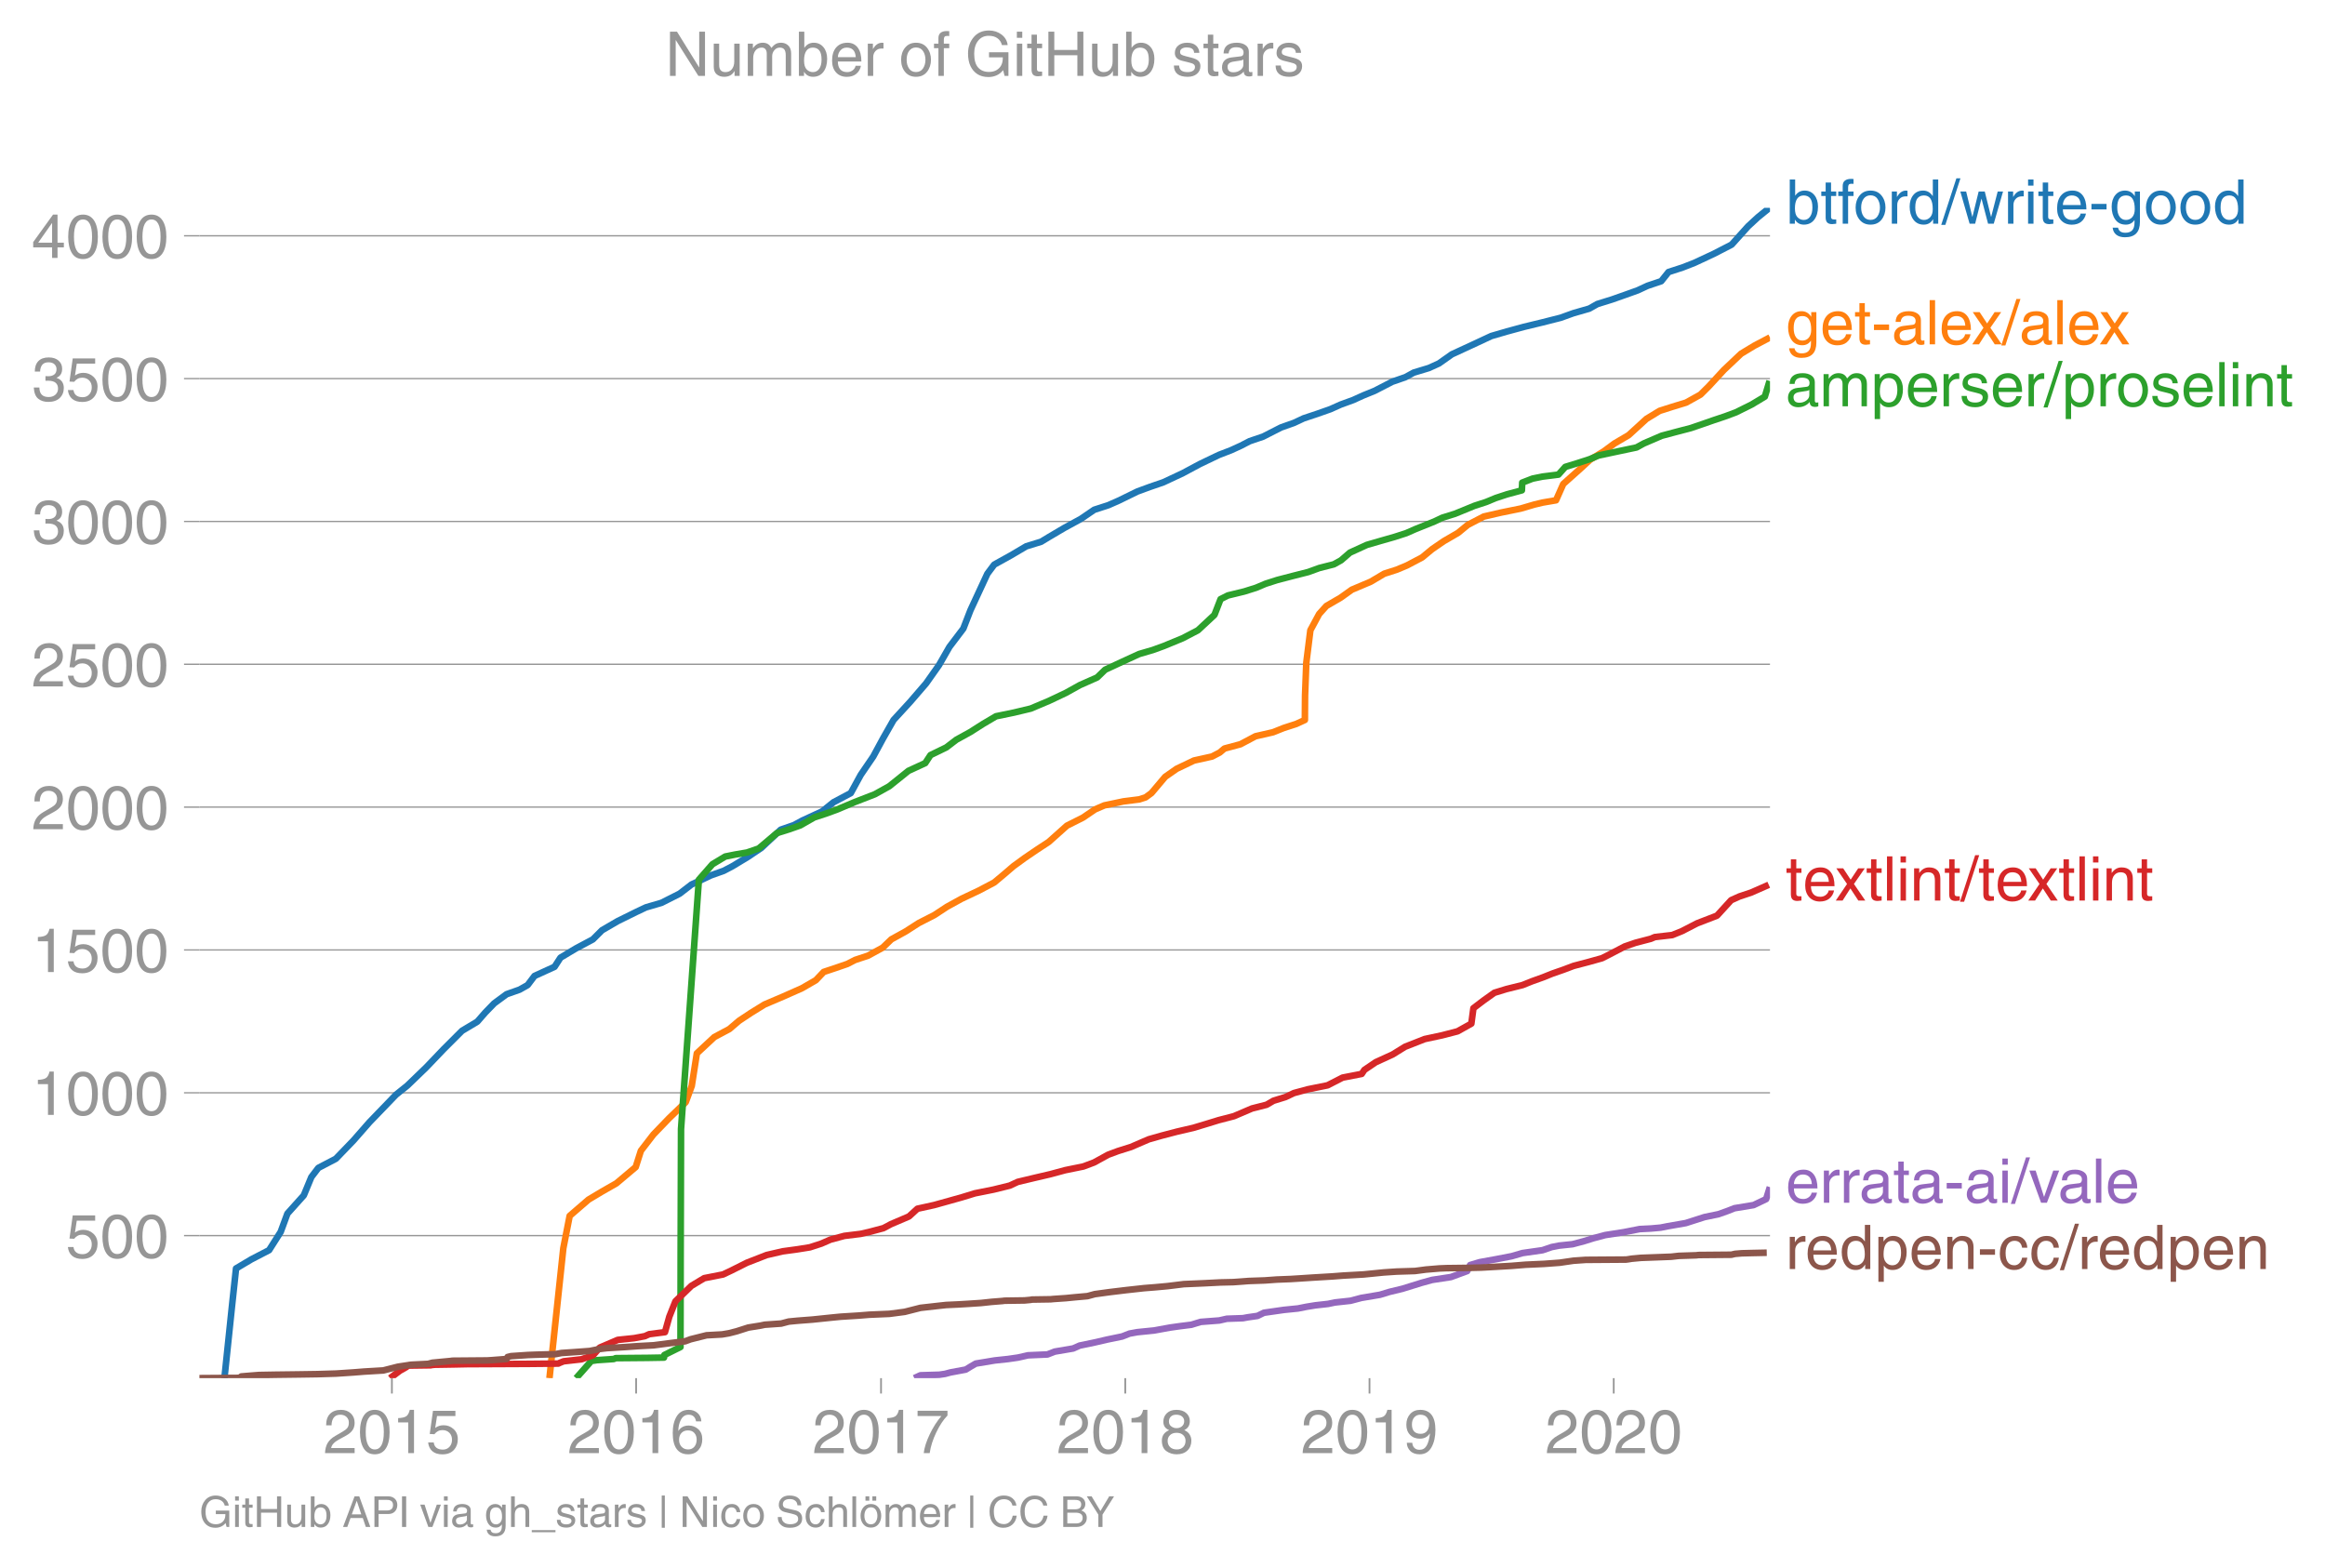 <svg height="475.381" viewBox="0 0 528.66 356.536" width="704.88" xmlns="http://www.w3.org/2000/svg" xmlns:xlink="http://www.w3.org/1999/xlink"><defs><style>*{stroke-linecap:butt;stroke-linejoin:round}</style></defs><g id="figure_1"><path d="M0 356.536h528.66V0H0z" fill="none" id="patch_1"/><g id="axes_1"><path d="M45.341 313.361h357.12V47.25H45.341z" fill="none" id="patch_2"/><g id="matplotlib.axis_1"><g id="xtick_1"><g id="line2d_1"><defs><path d="M0 0v3.5" id="m83ef28a738" stroke="#969696" stroke-width=".4"/></defs><use x="89.11" xlink:href="#m83ef28a738" y="313.361" fill="#969696" stroke="#969696" stroke-width=".4"/></g><g transform="matrix(.14 0 0 -.14 73.54 330.41)" fill="#969696" id="text_1"><defs><path d="M4.39 45.125q0 12.39 6.391 18.781 6.406 6.407 17.938 6.407 9.656 0 15.812-5.86 6.157-5.86 6.157-15.14 0-7.22-3.547-12.188-3.532-4.953-10.422-8.703l-12.11-6.64Q13.922 15.921 12.5 8.296h38.188V0H2.593q.39 9.906 4.297 16.5 3.906 6.594 12.203 11.375l12.593 7.328q5.032 2.89 7.329 5.984 2.297 3.094 2.297 8.516 0 5.375-3.766 9.031-3.75 3.672-10.156 3.672-7.078 0-10.594-4.672-3.516-4.656-3.61-12.609z" id="HelveticaWorld-Regular-50"/><path d="M42.484 34.188q0 14.109-3.734 21.156-3.734 7.062-10.969 7.062-7.078 0-10.89-7.062-3.797-7.047-3.797-21.157 0-13.671 3.75-20.937Q20.609 6 27.78 6q7.235 0 10.969 7 3.734 7.016 3.734 21.188zm9.422 0q0-17.297-6.25-26.704-6.25-9.39-17.875-9.39-12.062 0-18.062 9.734-6 9.75-6 26.36 0 17.03 6.14 26.578 6.157 9.547 17.922 9.547 11.625 0 17.875-9.5t6.25-26.626z" id="HelveticaWorld-Regular-48"/><path d="M35.89 0h-9.374v49.906H10.109v6.985q8.594.28 12.782 2.75Q27.094 62.109 29 70.313h6.89z" id="HelveticaWorld-Regular-49"/><path d="M14.703 40.922q5.813 4.39 13.625 4.39 9.469 0 16.281-6.296 6.813-6.297 6.813-16.22 0-10.78-6.578-17.796-6.563-7-18.422-7-10.313 0-16.266 5.047Q4.203 8.109 3.22 17.39h9.094q.671-5.672 4.437-8.672 3.766-3 10.453-3 6.485 0 10.64 4.484Q42 14.703 42 21.688q0 7.125-4.36 11.421-4.343 4.297-11.218 4.297-7.813 0-13.047-6.687l-7.563.39 5.266 37.594h36.438v-8.5H17.672z" id="HelveticaWorld-Regular-53"/></defs><use xlink:href="#HelveticaWorld-Regular-50"/><use x="55.615" xlink:href="#HelveticaWorld-Regular-48"/><use x="111.23" xlink:href="#HelveticaWorld-Regular-49"/><use x="166.846" xlink:href="#HelveticaWorld-Regular-53"/></g></g><g id="xtick_2"><use x="144.644" xlink:href="#m83ef28a738" y="313.361" fill="#969696" stroke="#969696" stroke-width=".4" id="line2d_2"/><g transform="matrix(.14 0 0 -.14 129.074 330.41)" fill="#969696" id="text_2"><defs><path d="M14.11 21.578q0-6.875 4.093-11.234Q22.313 6 28.906 6q6.297 0 10.032 4.438 3.734 4.453 3.734 11.687 0 6.297-3.688 10.547-3.687 4.25-10.468 4.25-6.594 0-10.5-4.156-3.907-4.157-3.907-11.188zM41.702 51.61q-.984 5.375-3.984 8.078-3 2.72-8.125 2.72-8.11 0-12.36-7.923-4.25-7.906-4.343-18.109l.203-.188q5.61 8.641 16.687 8.641 8.844 0 15.438-5.86 6.593-5.859 6.593-16.452 0-10.5-6.25-17.47-6.25-6.952-16.843-6.952-12.219 0-18.563 8.687-6.344 8.703-6.344 25.938 0 16.593 6.485 27.093 6.5 10.5 19.484 10.5 8.407 0 14.219-5.015 5.813-5 6.297-13.688z" id="HelveticaWorld-Regular-54"/></defs><use xlink:href="#HelveticaWorld-Regular-50"/><use x="55.615" xlink:href="#HelveticaWorld-Regular-48"/><use x="111.23" xlink:href="#HelveticaWorld-Regular-49"/><use x="166.846" xlink:href="#HelveticaWorld-Regular-54"/></g></g><g id="xtick_3"><use x="200.33" xlink:href="#m83ef28a738" y="313.361" fill="#969696" stroke="#969696" stroke-width=".4" id="line2d_3"/><g transform="matrix(.14 0 0 -.14 184.76 330.41)" fill="#969696" id="text_3"><defs><path d="M3.719 68.797h48.578v-7.719Q42.28 50.875 33.984 33.484 25.687 16.11 23.391 0h-9.672q1.469 13.281 9.719 30.531 8.25 17.266 18.953 29.672H3.719z" id="HelveticaWorld-Regular-55"/></defs><use xlink:href="#HelveticaWorld-Regular-50"/><use x="55.615" xlink:href="#HelveticaWorld-Regular-48"/><use x="111.23" xlink:href="#HelveticaWorld-Regular-49"/><use x="166.846" xlink:href="#HelveticaWorld-Regular-55"/></g></g><g id="xtick_4"><use x="255.864" xlink:href="#m83ef28a738" y="313.361" fill="#969696" stroke="#969696" stroke-width=".4" id="line2d_4"/><g transform="matrix(.14 0 0 -.14 240.294 330.41)" fill="#969696" id="text_4"><defs><path d="M27.594 40.578q5.422 0 8.953 3.094 3.547 3.11 3.547 8.234 0 4.594-3.407 7.547-3.39 2.953-9.687 2.953-5.61 0-8.672-3.11-3.047-3.093-3.047-7.874 0-5.125 3.813-7.984 3.812-2.86 8.5-2.86zm.093-7.562q-6.78 0-10.64-3.766-3.86-3.766-3.86-9.234 0-6.297 3.907-10.157Q21 6 28.219 6q6.406 0 10.234 3.86 3.828 3.859 3.828 10.265 0 5.469-3.828 9.172-3.828 3.719-10.766 3.719zM49.22 52.203q0-10.594-9.032-14.797 6.204-2.781 8.86-7.36 2.656-4.562 2.656-9.733 0-10.016-6.453-16.125-6.438-6.094-17.375-6.094-9.563 0-16.813 5.25-7.25 5.25-7.25 17.062 0 11.922 11.907 16.907-9.516 3.796-9.516 13.671 0 8.297 5.64 13.813 5.641 5.516 15.641 5.516 10.016 0 15.875-5.204 5.86-5.203 5.86-12.906z" id="HelveticaWorld-Regular-56"/></defs><use xlink:href="#HelveticaWorld-Regular-50"/><use x="55.615" xlink:href="#HelveticaWorld-Regular-48"/><use x="111.23" xlink:href="#HelveticaWorld-Regular-49"/><use x="166.846" xlink:href="#HelveticaWorld-Regular-56"/></g></g><g id="xtick_5"><use x="311.398" xlink:href="#m83ef28a738" y="313.361" fill="#969696" stroke="#969696" stroke-width=".4" id="line2d_5"/><g transform="matrix(.14 0 0 -.14 295.828 330.41)" fill="#969696" id="text_5"><defs><path d="M27.594 31.39q6 0 9.75 4.047 3.765 4.063 3.765 11.97 0 6.5-3.562 10.75-3.563 4.25-10.64 4.25-6.11 0-9.876-4.298-3.75-4.297-3.75-11.53 0-7.376 3.516-11.282 3.515-3.906 10.797-3.906zm-1.282-7.906q-10 0-16.062 6.203-6.047 6.204-6.047 16.5 0 10.407 6.094 17.266 6.11 6.86 16.515 6.86 12.11 0 18.36-8.157 6.25-8.156 6.25-24.453 0-16.906-6.406-28.266Q38.625-1.905 25.875-1.905q-9.953 0-15.422 5.593-5.469 5.594-5.469 13.204h8.829q.39-5.266 3.437-8.375 3.063-3.094 8.438-3.094 7.609 0 11.515 6.781Q41.11 19 42.578 31.688l-.187.203q-5.672-8.407-16.078-8.407z" id="HelveticaWorld-Regular-57"/></defs><use xlink:href="#HelveticaWorld-Regular-50"/><use x="55.615" xlink:href="#HelveticaWorld-Regular-48"/><use x="111.23" xlink:href="#HelveticaWorld-Regular-49"/><use x="166.846" xlink:href="#HelveticaWorld-Regular-57"/></g></g><g id="xtick_6"><use x="366.932" xlink:href="#m83ef28a738" y="313.361" fill="#969696" stroke="#969696" stroke-width=".4" id="line2d_6"/><g transform="matrix(.14 0 0 -.14 351.362 330.41)" fill="#969696" id="text_6"><use xlink:href="#HelveticaWorld-Regular-50"/><use x="55.615" xlink:href="#HelveticaWorld-Regular-48"/><use x="111.23" xlink:href="#HelveticaWorld-Regular-50"/><use x="166.846" xlink:href="#HelveticaWorld-Regular-48"/></g></g></g><g id="matplotlib.axis_2"><g id="ytick_1"><path clip-path="url(#pc2ef03abe3)" d="M45.341 280.95h357.12" fill="none" stroke="#969696" stroke-linecap="square" stroke-width=".3" id="line2d_7"/><g id="line2d_8"><defs><path d="M0 0h-3.5" id="m5d7da0db6a" stroke="#969696" stroke-width=".3"/></defs><use x="45.341" xlink:href="#m5d7da0db6a" y="280.95" fill="#969696" stroke="#969696" stroke-width=".3"/></g><g transform="matrix(.14 0 0 -.14 14.985 285.975)" fill="#969696" id="text_7"><use xlink:href="#HelveticaWorld-Regular-53"/><use x="55.615" xlink:href="#HelveticaWorld-Regular-48"/><use x="111.23" xlink:href="#HelveticaWorld-Regular-48"/></g></g><g id="ytick_2"><path clip-path="url(#pc2ef03abe3)" d="M45.341 248.473h357.12" fill="none" stroke="#969696" stroke-linecap="square" stroke-width=".3" id="line2d_9"/><use x="45.341" xlink:href="#m5d7da0db6a" y="248.473" fill="#969696" stroke="#969696" stroke-width=".3" id="line2d_10"/><g transform="matrix(.14 0 0 -.14 7.2 253.498)" fill="#969696" id="text_8"><use xlink:href="#HelveticaWorld-Regular-49"/><use x="55.615" xlink:href="#HelveticaWorld-Regular-48"/><use x="111.23" xlink:href="#HelveticaWorld-Regular-48"/><use x="166.846" xlink:href="#HelveticaWorld-Regular-48"/></g></g><g id="ytick_3"><path clip-path="url(#pc2ef03abe3)" d="M45.341 215.997h357.12" fill="none" stroke="#969696" stroke-linecap="square" stroke-width=".3" id="line2d_11"/><use x="45.341" xlink:href="#m5d7da0db6a" y="215.997" fill="#969696" stroke="#969696" stroke-width=".3" id="line2d_12"/><g transform="matrix(.14 0 0 -.14 7.2 221.022)" fill="#969696" id="text_9"><use xlink:href="#HelveticaWorld-Regular-49"/><use x="55.615" xlink:href="#HelveticaWorld-Regular-53"/><use x="111.23" xlink:href="#HelveticaWorld-Regular-48"/><use x="166.846" xlink:href="#HelveticaWorld-Regular-48"/></g></g><g id="ytick_4"><path clip-path="url(#pc2ef03abe3)" d="M45.341 183.52h357.12" fill="none" stroke="#969696" stroke-linecap="square" stroke-width=".3" id="line2d_13"/><use x="45.341" xlink:href="#m5d7da0db6a" y="183.521" fill="#969696" stroke="#969696" stroke-width=".3" id="line2d_14"/><g transform="matrix(.14 0 0 -.14 7.2 188.545)" fill="#969696" id="text_10"><use xlink:href="#HelveticaWorld-Regular-50"/><use x="55.615" xlink:href="#HelveticaWorld-Regular-48"/><use x="111.23" xlink:href="#HelveticaWorld-Regular-48"/><use x="166.846" xlink:href="#HelveticaWorld-Regular-48"/></g></g><g id="ytick_5"><path clip-path="url(#pc2ef03abe3)" d="M45.341 151.044h357.12" fill="none" stroke="#969696" stroke-linecap="square" stroke-width=".3" id="line2d_15"/><use x="45.341" xlink:href="#m5d7da0db6a" y="151.044" fill="#969696" stroke="#969696" stroke-width=".3" id="line2d_16"/><g transform="matrix(.14 0 0 -.14 7.2 156.069)" fill="#969696" id="text_11"><use xlink:href="#HelveticaWorld-Regular-50"/><use x="55.615" xlink:href="#HelveticaWorld-Regular-53"/><use x="111.23" xlink:href="#HelveticaWorld-Regular-48"/><use x="166.846" xlink:href="#HelveticaWorld-Regular-48"/></g></g><g id="ytick_6"><path clip-path="url(#pc2ef03abe3)" d="M45.341 118.568h357.12" fill="none" stroke="#969696" stroke-linecap="square" stroke-width=".3" id="line2d_17"/><use x="45.341" xlink:href="#m5d7da0db6a" y="118.568" fill="#969696" stroke="#969696" stroke-width=".3" id="line2d_18"/><g transform="matrix(.14 0 0 -.14 7.2 123.592)" fill="#969696" id="text_12"><defs><path d="M22.406 39.984q2.203-.187 4.594-.187 6.203 0 9.781 2.86 3.594 2.859 3.594 8.656 0 4.687-3.344 7.89-3.343 3.203-9.64 3.203-6.985 0-10.235-4.11-3.234-4.093-3.437-10.983h-8.64q0 10.984 5.765 16.984 5.765 6.016 16.937 6.016 9.922 0 15.828-5.11 5.907-5.094 5.907-13.39 0-10.704-9.032-14.5v-.204q11.72-4 11.72-16.406 0-9.906-6.595-16.265-6.593-6.344-18.703-6.344-9.906 0-16.312 5.203Q4.204 8.5 3.422 21.484H12.5q.203-8.109 4-11.797Q20.313 6 27.484 6q6.938 0 11.141 3.86 4.203 3.859 4.203 9.718 0 6.406-4.016 9.672-4 3.266-12.39 3.266-2 0-4.016-.094z" id="HelveticaWorld-Regular-51"/></defs><use xlink:href="#HelveticaWorld-Regular-51"/><use x="55.615" xlink:href="#HelveticaWorld-Regular-48"/><use x="111.23" xlink:href="#HelveticaWorld-Regular-48"/><use x="166.846" xlink:href="#HelveticaWorld-Regular-48"/></g></g><g id="ytick_7"><path clip-path="url(#pc2ef03abe3)" d="M45.341 86.091h357.12" fill="none" stroke="#969696" stroke-linecap="square" stroke-width=".3" id="line2d_19"/><use x="45.341" xlink:href="#m5d7da0db6a" y="86.091" fill="#969696" stroke="#969696" stroke-width=".3" id="line2d_20"/><g transform="matrix(.14 0 0 -.14 7.2 91.116)" fill="#969696" id="text_13"><use xlink:href="#HelveticaWorld-Regular-51"/><use x="55.615" xlink:href="#HelveticaWorld-Regular-53"/><use x="111.23" xlink:href="#HelveticaWorld-Regular-48"/><use x="166.846" xlink:href="#HelveticaWorld-Regular-48"/></g></g><g id="ytick_8"><path clip-path="url(#pc2ef03abe3)" d="M45.341 53.615h357.12" fill="none" stroke="#969696" stroke-linecap="square" stroke-width=".3" id="line2d_21"/><use x="45.341" xlink:href="#m5d7da0db6a" y="53.615" fill="#969696" stroke="#969696" stroke-width=".3" id="line2d_22"/><g transform="matrix(.14 0 0 -.14 7.2 58.64)" fill="#969696" id="text_14"><defs><path d="M10.594 24.703h22.61v31.89h-.188zM42 17.093V0h-8.797v17.094H2.484v8.593L34.72 70.314H42v-45.61h10.297v-7.61z" id="HelveticaWorld-Regular-52"/></defs><use xlink:href="#HelveticaWorld-Regular-52"/><use x="55.615" xlink:href="#HelveticaWorld-Regular-48"/><use x="111.23" xlink:href="#HelveticaWorld-Regular-48"/><use x="166.846" xlink:href="#HelveticaWorld-Regular-48"/></g></g></g><path clip-path="url(#pc2ef03abe3)" d="M51.031 313.361l1.743-16.628.897-8.314 3.497-2.078 4.015-2.079 2.638-4.157 1.53-4.156 3.728-4.157 1.717-4.157 1.585-2.079 3.98-2.078 4.008-4.157 3.643-4.157 4.012-4.157 1.997-2.079 2.59-2.078 4.31-4.157 3.972-4.157 4.16-4.157 3.476-2.079 1.816-2.078 2.015-2.079 2.824-2.078 2.95-1.04 1.837-1.039 1.566-2.078 4.56-2.079 1.345-2.078 3.474-2.079 3.894-2.078 2.081-2.079 3.57-2.078 4.215-2.079 2.197-1.039 3.545-1.04 4.118-2.078 2.695-2.078 4.405-2.079 2.922-1.039 1.976-1.04 3.443-2.078 3.114-2.078 4.432-4.157 3-1.04 1.917-1.039 4.505-2.078 2.58-2.079 3.922-2.078 2.274-4.157 2.837-4.157 2.251-4.157 2.37-4.157 3.81-4.157 3.583-4.157 2.935-4.157 2.385-4.157 3.152-4.157 1.612-4.157 3.856-8.314 1.556-2.078 3.757-2.079 3.526-2.078 3.375-1.04 1.712-1.039 3.525-2.078 3.804-2.079 3.048-2.078 3.216-1.04 2.354-1.039 4.257-2.078 2.835-1.04 3.023-1.039 4.445-2.078 3.877-2.079 4.34-2.078 2.703-1.04 2.275-1.039 2.008-1.04 3.058-1.038 4.076-2.079 2.94-1.04 2.211-1.038 3.124-1.04 2.951-1.039 2.32-1.04 2.848-1.038 2.29-1.04 2.562-1.039 4.032-2.078 2.994-1.04 1.898-1.039 3.435-1.04 2.29-1.038 2.945-2.079 4.501-2.078 4.462-2.079 3.569-1.039 3.823-1.04 4.292-1.039 4.097-1.039 2.887-1.039 3.612-1.04 1.837-1.039 3.337-1.039 2.951-1.039 2.901-1.04 2.237-1.038 3.098-1.04 1.66-2.078 3.2-1.04 2.667-1.039 4.45-2.078 4.034-2.079 3.737-4.157 2.253-2.078 2.641-2.144" fill="none" stroke="#1f77b4" stroke-linecap="square" stroke-width="1.5" id="line2d_23"/><path clip-path="url(#pc2ef03abe3)" d="M124.94 313.361l3.15-29.553 1.441-7.34 4.286-3.702 3.042-1.819 3.293-1.883 4.397-3.703 1.178-3.702 2.853-3.702 3.565-3.703 3.775-3.637 1.37-3.702 1.16-7.405 3.974-3.702 3.416-1.82 2.205-1.883 2.742-1.818 3.053-1.884 4.266-1.819 4.247-1.883 3.155-1.819 1.79-1.884 2.739-.909 2.64-.91 1.767-.909 2.948-.974 3.319-1.819 1.957-1.883 3.296-1.819 2.93-1.884 3.56-1.818 2.867-1.884 3.304-1.819 3.983-1.883 3.452-1.819 2.253-1.884 2.118-1.818 2.585-1.884 2.669-1.819 2.775-1.818 4.142-3.703 3.622-1.818 2.777-1.884 2.112-.91 4.342-.909 3.608-.454 1.414-.455 1.34-.974 3.125-3.702 2.605-1.82 3.941-1.883 4.106-.91 1.749-.908 1.08-.91 3.634-.974 3.433-1.819 3.98-.91 2.441-.973 2.822-.91 1.976-.91.01-1.883.03-3.702.282-7.405.928-7.404 2-3.703 1.636-1.818 3.238-1.884 2.55-1.819 4.297-1.818 3.074-1.819 2.845-.91 2.326-.974 3.446-1.818 2.279-1.884 2.652-1.819 3.243-1.883 2.219-1.819 3.614-1.884 3.94-.909 4.468-.91 3.09-.909 1.898-.454 3.04-.52 1.642-3.702 4.143-3.702 1.963-1.82 3.088-1.883 2.474-1.818 3.205-1.884 4.05-3.702 2.987-1.82 2.85-.908 3.185-.975 3.266-1.818 1.894-1.884 3.414-3.702 3.912-3.703 3.006-1.818 3.568-1.884" fill="none" stroke="#ff7f0e" stroke-linecap="square" stroke-width="1.5" id="line2d_24"/><path clip-path="url(#pc2ef03abe3)" d="M131 313.361l3.108-3.507.293-.39 1.36-.195 3.807-.26.412-.194 7.262-.065 3.743-.065.013-.13.06-.455 3.67-1.818.015-7.08.024-14.16.086-28.32 4.062-56.703 3.077-3.508 2.915-1.754 2.26-.454 2.667-.455 2.662-.91 4.165-3.507 2.704-.844 2.6-.91 3.183-1.818 2.592-.845 2.513-.909 4.16-1.754 4.514-1.753 3.27-1.819 4.369-3.507 3.813-1.754 1.191-1.819 3.605-1.754 2.293-1.753 3.182-1.754 2.853-1.819 2.973-1.753 4.099-.845 3.804-.91 4.15-1.753 3.846-1.819 3.153-1.753 3.952-1.754 1.805-1.754 3.91-1.818 3.826-1.754 3.112-.91 2.502-.909 4.253-1.754 3.495-1.818 3.764-3.508 1.385-3.572 1.678-.845 3.732-.909 2.68-.844 2.153-.91 2.631-.844 3.493-.91 3.581-.909 2.499-.909 3.318-.844 1.632-.91 2.03-1.753 3.838-1.754 3.142-.91 3.178-.909 2.62-.844 2.068-.91 4.356-1.753 1.775-.845 2.915-.91 4.437-1.818 2.612-.844 2.2-.91 2.57-.844 3.378-.91.077-1.753 2.364-.91 2.242-.454 3.628-.455 1.56-1.753 2.75-.845 2.809-.91 2.021-.843 4.296-.91 4.318-.91 1.65-.908 4.076-1.754 3.167-.845 3.482-.909 2.467-.844 2.613-.91 2.717-.909 2.442-.91 3.531-1.753 3.032-1.819 1.083-3.572" fill="none" stroke="#2ca02c" stroke-linecap="square" stroke-width="1.5" id="line2d_25"/><path clip-path="url(#pc2ef03abe3)" d="M88.696 313.361l2.223-1.688 1.496-.845.059-.195.535-.13 4.912-.065.283-.064.652-.065 4.178-.065 3.183-.065 13.944-.065 6.783-.065.244-.13.964-.39 4.061-.455 2.638-.909 1.524-1.754 4.095-1.753 3.721-.39 2.435-.455 1.004-.454 3.57-.455.986-3.507 1.395-3.508 3.617-3.507 2.92-1.754 4.296-.845 1.915-.909 3.5-1.754 4.494-1.753 3.661-.845 3.336-.454 2.837-.455 2.602-.844 2.078-.91 3.147-.844 3.703-.455 2.002-.455 3.182-.844 1.71-.91 4.096-1.753 1.921-1.754 3.833-.844 3.266-.91 3.012-.844 2.974-.91 4.217-.844 3.69-.909 1.822-.844 3.817-.91 3.618-.844 3.366-.91 4.137-.844 2.42-.91 3.192-1.753 2.265-.844 2.906-.91 4.064-1.753 2.975-.845 3.48-.909 3.647-.844 3.035-.91 2.744-.844 3.498-.91 4.102-1.753 3.321-.845 1.56-.909 2.733-.844 1.93-.91 3.12-.844 4.512-.91 3.426-1.753 4.343-.844.612-.91 2.59-1.754 3.83-1.753 2.83-1.754 4.462-1.754 3.943-.844 3.523-.91 3.141-1.753.468-3.508 2.303-1.753 2.462-1.754 2.751-.844 3.671-.91 2.095-.844 2.538-.91 2.103-.844 2.612-.91 2.236-.844 3.453-.909 3.023-.844 1.8-.91 3.35-1.753 2.461-.845 3.483-.91.917-.389 3.954-.455 2.239-.909 3.396-1.754 4.54-1.753 3.205-3.508 1.869-.844 2.726-.91 3.97-1.753" fill="none" stroke="#d62728" stroke-linecap="square" stroke-width="1.5" id="line2d_26"/><path clip-path="url(#pc2ef03abe3)" d="M207.89 313.361l1.398-.65 4.283-.13 1.325-.194 1.206-.325 3.49-.65 1.163-.714 1.125-.65 4.302-.714 3.026-.324 2.244-.325 1.443-.325.855-.195 4.419-.195 1.666-.65 4.192-.714 1.456-.65 3.427-.714 2.807-.65 3.45-.714 1.658-.65 1.774-.324 3.845-.39 3.559-.65 2.294-.324 2.594-.325 2.127-.65 4.23-.324 1.715-.39 3.67-.13 1.05-.195 2.25-.324 1.457-.715 4.534-.65 3.206-.324 1.958-.39 2.007-.325 2.889-.324 1.541-.325 3.562-.39 2.463-.65 4.238-.714 2.13-.65 2.957-.714 4.405-1.364 2.363-.65 4.265-.649 3.708-1.364.653-1.364 2.172-.65 3.918-.714 3.369-.65 2.457-.714 4.55-.65 2.094-.714 1.64-.325 3.096-.325 2.678-.714 2.077-.65 2.685-.714 4.17-.65 3.652-.714 2.572-.13 2.174-.195 1.65-.325 4.092-.714 4.259-1.364 3.15-.65 2.017-.714 1.65-.65 4.337-.714 2.853-1.364.855-2.728" fill="none" stroke="#9467bd" stroke-linecap="square" stroke-width="1.5" id="line2d_27"/><path clip-path="url(#pc2ef03abe3)" d="M45.341 313.361l9.26-.065.002-.13.267-.194 2.352-.195 1.673-.13 3.632-.065 5.239-.065 4.366-.065 4.282-.13 3.931-.26 2.464-.195 4.353-.26 3.319-.844 3.002-.454 3.865-.195.96-.26 4.107-.39.461-.065 7.902-.065 1.04-.065 3.38-.26.22-.454.786-.195 3.813-.26 1.712-.065 4.558-.13 1.393-.26 2.865-.194 3.525-.26 2.294-.455 1.615-.195 4.3-.26 2.715-.194 3.63-.195 3.5-.455 3.665-.455 1.227-.454 3.635-.91 3.538-.194 1.533-.26 1.783-.455 2.641-.844 2.825-.455.929-.195 3.726-.26 1.713-.454 2.034-.195 3.378-.26 4.398-.455 1.974-.194 4.143-.26 2.4-.195 4.558-.195 3.49-.455 3.579-.909 4.035-.455 1.794-.195 2.784-.13 2.185-.13 2.96-.194 2.424-.26 2.45-.195.494-.065 4.56-.065 1.365-.13.31-.065 4.217-.065.665-.065 2.841-.194 1.977-.195 2.913-.26 1.67-.455 3.327-.454 3.77-.455 4.13-.455 2.474-.195 2.837-.26 3.698-.454 4.54-.195 3.848-.195 2.856-.065 1.842-.13 1.665-.13 3.685-.13 2.672-.194 3.253-.13 2.05-.13 2.973-.195 4.378-.26 2.517-.195 2.375-.13 2.265-.13 4.554-.454 2.938-.195 4.158-.13.996-.13 1.462-.195 3.11-.26 1.608-.064 5.285-.065 2.619-.065 3.505-.195 3.357-.195 3.226-.26 4.229-.195 3.513-.26 3.115-.454 2.792-.195 9.161-.065.498-.065.789-.13 2.098-.195 3.479-.13 3.405-.13 1.74-.194 3.963-.13.538-.065 7.443-.065.833-.195 1.547-.13 2.57-.065 3.104-.065" fill="none" stroke="#8c564b" stroke-linecap="square" stroke-width="1.5" id="line2d_28"/><g transform="matrix(.14 0 0 -.14 406.032 50.866)" fill="#1f77b4" id="text_15"><defs><path d="M43.406 26.313q0 10.5-3.718 15.046-3.704 4.547-10.579 4.547-6.984-.11-10.562-5.453Q14.984 35.11 14.984 25q0-10.297 4.297-14.594Q23.578 6.11 29.297 6.11q6.5 0 10.297 5.344 3.812 5.344 3.812 14.86zM6.594 0v71.781h8.781V45.703h.203q5.61 8.11 15.14 8.11 9.766 0 15.766-7.25t6-18.876q0-13.093-6.062-21.156Q40.375-1.516 29.5-1.516q-9.578 0-14.406 8.016h-.203V0z" id="HelveticaWorld-Regular-98"/><path d="M17.188 45.016V10.984q0-2 1.093-3.046 1.11-1.047 3.938-1.047h3.375V0Q20.797-.688 19-.688q-5.516 0-8.063 2.641-2.53 2.64-2.53 8.547v34.516H1.311v7.28h7.094v14.595h8.781V52.297h8.407v-7.281z" id="HelveticaWorld-Regular-116"/><path d="M17.188 45.016V0H8.405v45.016H1.22v7.28h7.187v8.985q0 5.907 3.578 8.703 3.594 2.813 10.032 2.813 2.203 0 3.968-.188v-7.906q-1.562.188-3.578.188-2.922 0-4.078-1.438-1.14-1.437-1.14-4.656v-6.5h8.796v-7.281z" id="HelveticaWorld-Regular-102"/><path d="M12.703 26.219q0-8.735 3.953-14.375 3.953-5.64 11.219-5.64 7.531 0 11.438 5.905 3.906 5.907 3.906 14.11 0 8.297-3.907 14.078-3.906 5.797-11.437 5.797-6.969 0-11.078-5.453-4.094-5.438-4.094-14.422zm-8.984 0q0 11.672 6.484 19.625 6.5 7.968 17.672 7.968 11.438 0 17.875-8.062 6.453-8.047 6.453-19.531 0-11.516-6.406-19.625-6.39-8.11-17.922-8.11-11.078 0-17.625 7.86-6.531 7.86-6.531 19.875z" id="HelveticaWorld-Regular-111"/><path d="M15.375 0H6.594v52.297h8.297v-8.688h.203q5.703 10.203 14.687 10.203 1.422 0 2.297-.296V44.39h-3.266q-5.906 0-9.671-4.016-3.766-4-3.766-9.953z" id="HelveticaWorld-Regular-114"/><path d="M13.094 26.313q0-9.704 3.844-14.954 3.859-5.25 10.265-5.25 6.094 0 10.188 4.485 4.109 4.5 4.109 13.094 0 11.03-3.5 16.625-3.484 5.593-10.61 5.593-6.78 0-10.546-4.453-3.75-4.437-3.75-15.14zM50.39 0h-8.297v7.172h-.203q-4.97-8.688-15.078-8.688-10.891 0-16.86 8.297Q4 15.094 4 27.688q0 11.625 5.906 18.875 5.922 7.25 15.875 7.25 9.813 0 15.625-8.891l.203.594V71.78h8.782z" id="HelveticaWorld-Regular-100"/><path d="M4.984-1.906h-6.687l24.61 75.594H29.5z" id="HelveticaWorld-Regular-47"/><path d="M25.594 0h-8.985L1.516 52.297h9.468L21 11.187h.188l10.109 41.11h9.922l10.203-41.11h.187l10.594 41.11h8.703L55.812 0h-9.234L35.984 40.484h-.187z" id="HelveticaWorld-Regular-119"/><path d="M6.594 61.813v9.968h8.781v-9.969zM15.375 0H6.594v52.297h8.781z" id="HelveticaWorld-Regular-105"/><path d="M42.484 30.328q-.687 8.485-4.5 12.031-3.797 3.547-10.109 3.547-6.39 0-10.328-4.5-3.922-4.484-4.172-11.078zm8.391-13.922q-1.453-8.11-7.953-13.422-5.719-4.5-15.047-4.593-10.984.093-17.438 7.203Q4 12.704 4 24.704q0 13.78 6.64 21.437 6.641 7.672 18.47 7.672 10.593 0 16.546-7.922 5.953-7.907 5.953-22.594H13.375q0-8.203 3.813-12.703Q21 6.109 28.608 6.109q5.375 0 9.235 3.235 3.86 3.25 4.25 7.062z" id="HelveticaWorld-Regular-101"/><path d="M28.906 23.188H4.391v8.984h24.515z" id="HelveticaWorld-Regular-45"/><path d="M12.984 26.313q0-9.61 3.813-14.907Q20.609 6.11 27.094 6.11q6.312 0 10.312 4.579 4 4.593 4 13 0 11.03-3.5 16.625-3.484 5.593-10.61 5.593-7.171 0-10.75-4.765-3.562-4.766-3.562-14.828zM49.812 2.983q0-12.609-6.062-18.797-6.047-6.203-18.266-6.203-8.78 0-13.984 4.047Q6.297-13.922 5.516-6.39h8.796q.672-3.812 3.532-6.062 2.86-2.25 8.281-2.25 7.375 0 11.125 3.969 3.766 3.953 3.766 12.828v3.719h-.188q-4.937-7.329-13.922-7.329-11.187 0-17.093 8.25-5.907 8.25-5.907 20.953 0 11.625 5.953 18.875 5.97 7.25 15.829 7.25 9.906 0 15.625-8.89h.187v7.375h8.313z" id="HelveticaWorld-Regular-103"/></defs><use xlink:href="#HelveticaWorld-Regular-98"/><use x="56.494" xlink:href="#HelveticaWorld-Regular-116"/><use x="84.18" xlink:href="#HelveticaWorld-Regular-102"/><use x="109.865" xlink:href="#HelveticaWorld-Regular-111"/><use x="165.773" xlink:href="#HelveticaWorld-Regular-114"/><use x="197.342" xlink:href="#HelveticaWorld-Regular-100"/><use x="254.324" xlink:href="#HelveticaWorld-Regular-47"/><use x="282.107" xlink:href="#HelveticaWorld-Regular-119"/><use x="354.52" xlink:href="#HelveticaWorld-Regular-114"/><use x="387.088" xlink:href="#HelveticaWorld-Regular-105"/><use x="409.109" xlink:href="#HelveticaWorld-Regular-116"/><use x="436.795" xlink:href="#HelveticaWorld-Regular-101"/><use x="492.215" xlink:href="#HelveticaWorld-Regular-45"/><use x="525.516" xlink:href="#HelveticaWorld-Regular-103"/><use x="581.424" xlink:href="#HelveticaWorld-Regular-111"/><use x="637.332" xlink:href="#HelveticaWorld-Regular-111"/><use x="693.24" xlink:href="#HelveticaWorld-Regular-100"/></g><g transform="matrix(.14 0 0 -.14 406.032 78.291)" fill="#ff7f0e" id="text_16"><defs><path d="M38.375 26.703q-.969-1.015-3.828-1.656-2.86-.625-10.672-1.656-5.766-.688-8.469-2.844-2.703-2.14-2.703-5.656 0-4.297 2.281-6.688 2.297-2.39 7.329-2.39 6.296 0 11.171 3.578 4.891 3.593 4.891 8.718zM6.203 36.375q.297 8.844 5.734 13.14 5.454 4.297 15.844 4.297 8.297 0 13.907-3.765 5.624-3.75 5.624-10.844V9.078Q47.313 6 50.094 6q1.125 0 2.89.39V0Q50.594-.984 48-.984q-4.5 0-6.703 1.921-2.188 1.938-2.281 6.047-7.516-8.5-18.891-8.5-7.422 0-11.922 4.204Q3.72 6.89 3.72 13.624q0 6.89 3.906 11.125Q11.531 29 19 29.89l15.516 1.891q4.203.64 4.203 6.203 0 4.11-3.047 6.297-3.047 2.203-9.25 2.203-5.516 0-8.485-2.437-2.953-2.438-3.53-7.672z" id="HelveticaWorld-Regular-97"/><path d="M15.375 0H6.594v71.781h8.781z" id="HelveticaWorld-Regular-108"/><path d="M49.031 0H37.703l-12.89 19.672L12.203 0H1.125l18.266 26.906L2 52.296h11.188l12.109-18.405L37.5 52.297h10.688l-17.579-25.39z" id="HelveticaWorld-Regular-120"/></defs><use xlink:href="#HelveticaWorld-Regular-103"/><use x="55.908" xlink:href="#HelveticaWorld-Regular-101"/><use x="111.328" xlink:href="#HelveticaWorld-Regular-116"/><use x="139.014" xlink:href="#HelveticaWorld-Regular-45"/><use x="172.314" xlink:href="#HelveticaWorld-Regular-97"/><use x="227.246" xlink:href="#HelveticaWorld-Regular-108"/><use x="249.268" xlink:href="#HelveticaWorld-Regular-101"/><use x="301.813" xlink:href="#HelveticaWorld-Regular-120"/><use x="351.813" xlink:href="#HelveticaWorld-Regular-47"/><use x="379.596" xlink:href="#HelveticaWorld-Regular-97"/><use x="434.527" xlink:href="#HelveticaWorld-Regular-108"/><use x="456.549" xlink:href="#HelveticaWorld-Regular-101"/><use x="509.094" xlink:href="#HelveticaWorld-Regular-120"/></g><g transform="matrix(.14 0 0 -.14 406.032 92.383)" fill="#2ca02c" id="text_17"><defs><path d="M6.594 52.297h8.297v-7.375h.203q5.906 8.89 15.812 8.89 9.813 0 13.922-8.5 3.75 4.594 7.266 6.547 3.515 1.953 8.703 1.953 6.781 0 11.484-4.453Q77 44.922 77 36.187V0h-8.781v33.797q0 6.094-2.297 9.094-2.297 3.015-7.422 3.015-5.172 0-8.75-4.203-3.563-4.203-3.563-9.812V0h-8.78v36.188q0 4.53-2.11 7.124-2.094 2.594-6.094 2.594-6.297 0-10.062-4.687-3.766-4.688-3.766-12.703V0H6.594z" id="HelveticaWorld-Regular-109"/><path d="M14.984 23.688q0-8.407 4.094-13 4.11-4.579 10.219-4.579 6.687 0 10.39 5.438 3.72 5.453 3.72 14.765 0 10.22-3.563 14.907-3.563 4.687-10.735 4.687-6.984 0-10.562-5.5-3.563-5.5-3.563-16.718zm-8.39 28.609h8.297v-7.375h.203q5.61 8.89 15.625 8.89 10.11 0 15.937-7.359 5.828-7.344 5.828-18.766 0-12.796-5.953-21Q40.578-1.515 29.5-1.515q-9.094 0-13.922 7.032h-.203v-26.22H6.594z" id="HelveticaWorld-Regular-112"/><path d="M36.078 37.406q-.187 4.688-3.344 6.735-3.14 2.047-9.047 2.047-4.296 0-7.359-1.907-3.047-1.89-3.047-5.468 0-2.829 1.797-4.172 1.813-1.344 7.828-2.86l8.688-2.187q7.906-2 11.297-5.11 3.406-3.093 3.406-8.656 0-7.719-5.64-12.531-5.641-4.813-15.063-4.813-11 0-16.64 4.563-5.626 4.578-5.735 13.75h8.5q.203-5.422 3.594-8.063 3.39-2.625 10.171-2.625 5.516 0 8.766 2.188 3.25 2.203 3.25 6.11 0 2.78-2.11 4.437-2.093 1.672-8.296 3.078l-10.203 2.5q-6.203 1.562-9.157 4.656-2.953 3.094-2.953 8.031 0 7.72 5.516 12.203 5.531 4.5 14.406 4.5 9.485 0 14.531-4.624 5.047-4.61 5.344-11.782z" id="HelveticaWorld-Regular-115"/><path d="M49.219 0h-8.844v32.172q0 7.422-2.594 10.578-2.578 3.156-8.578 3.156-5.906 0-9.875-4.5-3.953-4.484-3.953-12.89V0H6.594v52.297h8.297v-7.375h.203q6.203 8.89 15.812 8.89 8.89 0 13.594-4.718 4.719-4.703 4.719-13.5z" id="HelveticaWorld-Regular-110"/></defs><use xlink:href="#HelveticaWorld-Regular-97"/><use x="54.932" xlink:href="#HelveticaWorld-Regular-109"/><use x="137.939" xlink:href="#HelveticaWorld-Regular-112"/><use x="194.434" xlink:href="#HelveticaWorld-Regular-101"/><use x="249.854" xlink:href="#HelveticaWorld-Regular-114"/><use x="282.422" xlink:href="#HelveticaWorld-Regular-115"/><use x="332.422" xlink:href="#HelveticaWorld-Regular-101"/><use x="387.842" xlink:href="#HelveticaWorld-Regular-114"/><use x="420.41" xlink:href="#HelveticaWorld-Regular-47"/><use x="448.193" xlink:href="#HelveticaWorld-Regular-112"/><use x="504.688" xlink:href="#HelveticaWorld-Regular-114"/><use x="536.256" xlink:href="#HelveticaWorld-Regular-111"/><use x="592.164" xlink:href="#HelveticaWorld-Regular-115"/><use x="642.164" xlink:href="#HelveticaWorld-Regular-101"/><use x="697.584" xlink:href="#HelveticaWorld-Regular-108"/><use x="719.605" xlink:href="#HelveticaWorld-Regular-105"/><use x="741.627" xlink:href="#HelveticaWorld-Regular-110"/><use x="796.803" xlink:href="#HelveticaWorld-Regular-116"/></g><g transform="matrix(.14 0 0 -.14 406.032 204.763)" fill="#d62728" id="text_18"><use xlink:href="#HelveticaWorld-Regular-116"/><use x="27.686" xlink:href="#HelveticaWorld-Regular-101"/><use x="80.23" xlink:href="#HelveticaWorld-Regular-120"/><use x="130.23" xlink:href="#HelveticaWorld-Regular-116"/><use x="157.916" xlink:href="#HelveticaWorld-Regular-108"/><use x="179.938" xlink:href="#HelveticaWorld-Regular-105"/><use x="201.959" xlink:href="#HelveticaWorld-Regular-110"/><use x="257.135" xlink:href="#HelveticaWorld-Regular-116"/><use x="284.82" xlink:href="#HelveticaWorld-Regular-47"/><use x="312.604" xlink:href="#HelveticaWorld-Regular-116"/><use x="340.289" xlink:href="#HelveticaWorld-Regular-101"/><use x="392.834" xlink:href="#HelveticaWorld-Regular-120"/><use x="442.834" xlink:href="#HelveticaWorld-Regular-116"/><use x="470.52" xlink:href="#HelveticaWorld-Regular-108"/><use x="492.541" xlink:href="#HelveticaWorld-Regular-105"/><use x="514.563" xlink:href="#HelveticaWorld-Regular-110"/><use x="569.738" xlink:href="#HelveticaWorld-Regular-116"/></g><g transform="matrix(.14 0 0 -.14 406.032 273.483)" fill="#9467bd" id="text_19"><defs><path d="M39.406 52.297h9.625L29.11 0h-9.437L.594 52.297h10.203L24.422 9.719h.187z" id="HelveticaWorld-Regular-118"/></defs><use xlink:href="#HelveticaWorld-Regular-101"/><use x="55.42" xlink:href="#HelveticaWorld-Regular-114"/><use x="87.988" xlink:href="#HelveticaWorld-Regular-114"/><use x="119.557" xlink:href="#HelveticaWorld-Regular-97"/><use x="174.488" xlink:href="#HelveticaWorld-Regular-116"/><use x="202.174" xlink:href="#HelveticaWorld-Regular-97"/><use x="257.105" xlink:href="#HelveticaWorld-Regular-45"/><use x="290.406" xlink:href="#HelveticaWorld-Regular-97"/><use x="345.338" xlink:href="#HelveticaWorld-Regular-105"/><use x="367.359" xlink:href="#HelveticaWorld-Regular-47"/><use x="395.143" xlink:href="#HelveticaWorld-Regular-118"/><use x="442.377" xlink:href="#HelveticaWorld-Regular-97"/><use x="497.309" xlink:href="#HelveticaWorld-Regular-108"/><use x="519.33" xlink:href="#HelveticaWorld-Regular-101"/></g><g transform="matrix(.14 0 0 -.14 406.032 288.556)" fill="#8c564b" id="text_20"><defs><path d="M39.594 34.719q-1.89 11.187-12.39 11.187-6.5 0-10.454-5.203-3.953-5.203-3.953-14.484 0-10.11 3.656-15.11 3.672-5 10.64-5 4.688 0 8.11 3.438 3.422 3.437 4.39 8.953h8.5q-1.312-9.703-6.859-14.86-5.547-5.156-14.328-5.156-10.297 0-16.89 7.047-6.594 7.063-6.594 19.172 0 13.281 6.594 21.188 6.593 7.922 18.5 7.922 8.687 0 13.843-5.204 5.157-5.203 5.735-13.89z" id="HelveticaWorld-Regular-99"/></defs><use xlink:href="#HelveticaWorld-Regular-114"/><use x="31.568" xlink:href="#HelveticaWorld-Regular-101"/><use x="86.988" xlink:href="#HelveticaWorld-Regular-100"/><use x="143.971" xlink:href="#HelveticaWorld-Regular-112"/><use x="200.465" xlink:href="#HelveticaWorld-Regular-101"/><use x="255.885" xlink:href="#HelveticaWorld-Regular-110"/><use x="311.061" xlink:href="#HelveticaWorld-Regular-45"/><use x="344.361" xlink:href="#HelveticaWorld-Regular-99"/><use x="395.631" xlink:href="#HelveticaWorld-Regular-99"/><use x="446.9" xlink:href="#HelveticaWorld-Regular-47"/><use x="474.684" xlink:href="#HelveticaWorld-Regular-114"/><use x="506.252" xlink:href="#HelveticaWorld-Regular-101"/><use x="561.672" xlink:href="#HelveticaWorld-Regular-100"/><use x="618.654" xlink:href="#HelveticaWorld-Regular-112"/><use x="675.148" xlink:href="#HelveticaWorld-Regular-101"/><use x="730.568" xlink:href="#HelveticaWorld-Regular-110"/></g><g transform="matrix(.097 0 0 -.097 45.341 347.197)" fill="#969696" id="text_21"><defs><path d="M38.484 38.375h31.532V0h-6.297l-2.344 9.281Q56.781 3.421 50.578.75q-6.187-2.656-12.875-2.656-10.797 0-18.047 4.703-7.25 4.719-11.265 13.015-4 8.313-4 20.72 0 15.468 9.203 26.312 9.203 10.843 24.781 10.843 11.625 0 20.313-6.5Q67.39 60.688 68.796 50h-9.375q-1.703 7.078-7.219 11.078-5.516 4.016-14.312 4.016-10.594 0-17.047-7.985-6.438-7.984-6.438-21.125 0-15.28 6.39-22.437Q27.204 6.39 38.282 6.39q7.235 0 12.235 2.859 5 2.86 7.687 7.766 2.688 4.906 2.688 13.062H38.484z" id="HelveticaWorld-Regular-71"/><path d="M64.89 0h-9.718v33.5h-37.5V0H8.109v71.781h9.563V42.094h37.5V71.78h9.719z" id="HelveticaWorld-Regular-72"/><path d="M6.11 52.297h8.78V17.578q0-5.765 2.61-8.625Q20.125 6.11 25 6.11q6.781 0 10.594 4.797 3.812 4.813 3.812 12.578v28.813h8.782V0H39.89v7.625l-.188.188q-4.984-9.329-16.61-9.329-7.515 0-12.25 4.094Q6.11 6.688 6.11 14.703z" id="HelveticaWorld-Regular-117"/><path d="M44 29.5L33.406 61.078h-.203L21.687 29.5zm-25.297-8.594L11.188 0h-9.97l27 71.781h10.985L65.187 0H54.594l-7.078 20.906z" id="HelveticaWorld-Regular-65"/><path d="M17.828 38.625H37.11q7.282 0 10.938 3.188 3.656 3.203 3.656 9.703 0 5.812-3.516 8.89-3.515 3.078-10.687 3.078H17.828zm0-38.625H8.11v71.781h32.266q9.625 0 15.484-5.594 5.86-5.593 5.86-14.578 0-9.328-5.672-15.312-5.656-5.969-15.672-5.969H17.828z" id="HelveticaWorld-Regular-80"/><path d="M17.828 0H8.11v71.781h9.72z" id="HelveticaWorld-Regular-73"/><path d="M49.219 0h-8.844v34.188q0 6.296-2.438 9-2.437 2.718-7.953 2.718-6.797 0-10.703-4.406-3.906-4.39-3.906-12.984V0H6.594v71.781h8.781V45.312h.203q6 8.5 15.328 8.5 8.594 0 13.453-4.5 4.86-4.484 4.86-13.718z" id="HelveticaWorld-Regular-104"/><path d="M0-12.313v4.891h55.61v-4.89z" id="HelveticaWorld-Regular-95"/><path d="M9.422 73.688h7.281V-1.906H9.422z" id="HelveticaWorld-Regular-124"/><path d="M55.61 71.781h9.374V0h-10.78L17.577 58.016h-.187V0H8.109v71.781h11.375l35.938-57.969h.187z" id="HelveticaWorld-Regular-78"/><path d="M50.39 50.781q-.296 6.844-5.109 10.719-4.797 3.875-12.656 3.875-7.922 0-12.172-3.25-4.234-3.234-4.234-9.344 0-3.265 1.843-5.61 1.86-2.343 6.641-3.468l20.516-4.687q8.297-1.813 12.297-6.875 4.015-5.047 4.015-12.313 0-10.64-7.812-16.187-7.813-5.547-20.313-5.547-9.531 0-15.031 2.437-5.484 2.453-9.734 7.766-4.25 5.328-4.25 14.89h9.093q0-8 5.313-12.406 5.328-4.39 14.5-4.39 8.89 0 13.844 3.156 4.953 3.156 4.953 8.953 0 5.281-2.953 7.89Q46.188 29 37.594 31l-15.469 3.625q-7.719 1.75-11.531 6.125Q6.78 45.125 6.78 51.516q0 9.672 6.516 15.922 6.531 6.25 18.203 6.25 13.172 0 20.328-5.5 7.156-5.485 7.688-17.407z" id="HelveticaWorld-Regular-83"/><path d="M12.703 26.219q0-8.735 3.953-14.375 3.953-5.64 11.219-5.64 7.531 0 11.438 5.905 3.906 5.907 3.906 14.11 0 8.297-3.907 14.078-3.906 5.797-11.437 5.797-6.969 0-11.078-5.453-4.094-5.438-4.094-14.422zm-8.984 0q0 11.672 6.484 19.625 6.5 7.968 17.672 7.968 11.438 0 17.875-8.062 6.453-8.047 6.453-19.531 0-11.516-6.406-19.625-6.39-8.11-17.922-8.11-11.078 0-17.625 7.86-6.531 7.86-6.531 19.875zm36.734 35.406H31.47v10.156h8.984zm-16.219 0H15.25v10.156h8.984z" id="HelveticaWorld-Regular-246"/><path d="M58.016 50.203q-1.625 7.313-6.782 11.094-5.14 3.797-13.343 3.797-10.594 0-17.047-7.703-6.438-7.688-6.438-20.766 0-15.14 6.094-22.547 6.11-7.39 17.688-7.39 7.609 0 13.093 5.046 5.5 5.063 7.407 14.688h9.421Q66.22 12.594 57.625 5.344t-20.906-7.25q-14.703 0-23.516 10.11Q4.391 18.311 4.391 36.28q0 17.328 9.203 27.36 9.203 10.047 24.297 10.047 12.5 0 20.265-6.454 7.766-6.437 9.235-17.03z" id="HelveticaWorld-Regular-67"/><path d="M8.11 71.781h31.484q9.281 0 14.797-5.031 5.515-5.031 5.515-13.031 0-4.844-2.422-8.828-2.406-3.97-7.187-6.172 6.687-2.532 9.828-6.735 3.156-4.203 3.156-10.797 0-9.265-6.687-15.234Q49.906 0 38.922 0H8.109zm9.562-63.484h20.703q7.625 0 11.422 3.531 3.812 3.547 3.812 9.563 0 6.093-4.25 9.093Q45.125 33.5 36.812 33.5h-19.14zm0 33.11h17.625q7.719 0 11.312 2.796 3.594 2.813 3.594 8.781 0 5.125-3.406 7.813-3.39 2.687-11.39 2.687H17.671z" id="HelveticaWorld-Regular-66"/><path d="M37.313 0h-9.72v28.906L.485 71.781h11.329l20.609-34.469 20.562 34.47h11.422L37.312 28.905z" id="HelveticaWorld-Regular-89"/></defs><use xlink:href="#HelveticaWorld-Regular-71"/><use x="77.1" xlink:href="#HelveticaWorld-Regular-105"/><use x="99.121" xlink:href="#HelveticaWorld-Regular-116"/><use x="126.807" xlink:href="#HelveticaWorld-Regular-72"/><use x="199.805" xlink:href="#HelveticaWorld-Regular-117"/><use x="254.59" xlink:href="#HelveticaWorld-Regular-98"/><use x="311.084" xlink:href="#HelveticaWorld-Regular-32"/><use x="335.498" xlink:href="#HelveticaWorld-Regular-65"/><use x="402.197" xlink:href="#HelveticaWorld-Regular-80"/><use x="466.846" xlink:href="#HelveticaWorld-Regular-73"/><use x="492.627" xlink:href="#HelveticaWorld-Regular-32"/><use x="517.041" xlink:href="#HelveticaWorld-Regular-118"/><use x="566.65" xlink:href="#HelveticaWorld-Regular-105"/><use x="588.672" xlink:href="#HelveticaWorld-Regular-97"/><use x="643.604" xlink:href="#HelveticaWorld-Regular-32"/><use x="668.018" xlink:href="#HelveticaWorld-Regular-103"/><use x="723.926" xlink:href="#HelveticaWorld-Regular-104"/><use x="779.102" xlink:href="#HelveticaWorld-Regular-95"/><use x="834.717" xlink:href="#HelveticaWorld-Regular-115"/><use x="884.717" xlink:href="#HelveticaWorld-Regular-116"/><use x="912.402" xlink:href="#HelveticaWorld-Regular-97"/><use x="967.334" xlink:href="#HelveticaWorld-Regular-114"/><use x="999.902" xlink:href="#HelveticaWorld-Regular-115"/><use x="1049.902" xlink:href="#HelveticaWorld-Regular-32"/><use x="1074.316" xlink:href="#HelveticaWorld-Regular-124"/><use x="1100.293" xlink:href="#HelveticaWorld-Regular-32"/><use x="1124.707" xlink:href="#HelveticaWorld-Regular-78"/><use x="1197.803" xlink:href="#HelveticaWorld-Regular-105"/><use x="1219.824" xlink:href="#HelveticaWorld-Regular-99"/><use x="1271.094" xlink:href="#HelveticaWorld-Regular-111"/><use x="1327.002" xlink:href="#HelveticaWorld-Regular-32"/><use x="1351.416" xlink:href="#HelveticaWorld-Regular-83"/><use x="1417.627" xlink:href="#HelveticaWorld-Regular-99"/><use x="1468.896" xlink:href="#HelveticaWorld-Regular-104"/><use x="1524.072" xlink:href="#HelveticaWorld-Regular-108"/><use x="1546.094" xlink:href="#HelveticaWorld-Regular-246"/><use x="1602.002" xlink:href="#HelveticaWorld-Regular-109"/><use x="1685.01" xlink:href="#HelveticaWorld-Regular-101"/><use x="1740.43" xlink:href="#HelveticaWorld-Regular-114"/><use x="1772.998" xlink:href="#HelveticaWorld-Regular-32"/><use x="1797.412" xlink:href="#HelveticaWorld-Regular-124"/><use x="1823.389" xlink:href="#HelveticaWorld-Regular-32"/><use x="1847.803" xlink:href="#HelveticaWorld-Regular-67"/><use x="1920.117" xlink:href="#HelveticaWorld-Regular-67"/><use x="1992.432" xlink:href="#HelveticaWorld-Regular-32"/><use x="2016.846" xlink:href="#HelveticaWorld-Regular-66"/><use x="2079.658" xlink:href="#HelveticaWorld-Regular-89"/></g><g transform="matrix(.14 0 0 -.14 151.206 17.25)" fill="#969696" id="text_22"><use xlink:href="#HelveticaWorld-Regular-78"/><use x="73.096" xlink:href="#HelveticaWorld-Regular-117"/><use x="127.881" xlink:href="#HelveticaWorld-Regular-109"/><use x="210.889" xlink:href="#HelveticaWorld-Regular-98"/><use x="267.383" xlink:href="#HelveticaWorld-Regular-101"/><use x="322.803" xlink:href="#HelveticaWorld-Regular-114"/><use x="355.371" xlink:href="#HelveticaWorld-Regular-32"/><use x="379.785" xlink:href="#HelveticaWorld-Regular-111"/><use x="435.693" xlink:href="#HelveticaWorld-Regular-102"/><use x="463.379" xlink:href="#HelveticaWorld-Regular-32"/><use x="487.793" xlink:href="#HelveticaWorld-Regular-71"/><use x="564.893" xlink:href="#HelveticaWorld-Regular-105"/><use x="586.914" xlink:href="#HelveticaWorld-Regular-116"/><use x="614.6" xlink:href="#HelveticaWorld-Regular-72"/><use x="687.598" xlink:href="#HelveticaWorld-Regular-117"/><use x="742.383" xlink:href="#HelveticaWorld-Regular-98"/><use x="798.877" xlink:href="#HelveticaWorld-Regular-32"/><use x="823.291" xlink:href="#HelveticaWorld-Regular-115"/><use x="873.291" xlink:href="#HelveticaWorld-Regular-116"/><use x="900.977" xlink:href="#HelveticaWorld-Regular-97"/><use x="955.908" xlink:href="#HelveticaWorld-Regular-114"/><use x="988.477" xlink:href="#HelveticaWorld-Regular-115"/></g></g></g><defs><clipPath id="pc2ef03abe3"><path d="M45.341 47.249h357.12v266.112H45.341z"/></clipPath></defs></svg>
